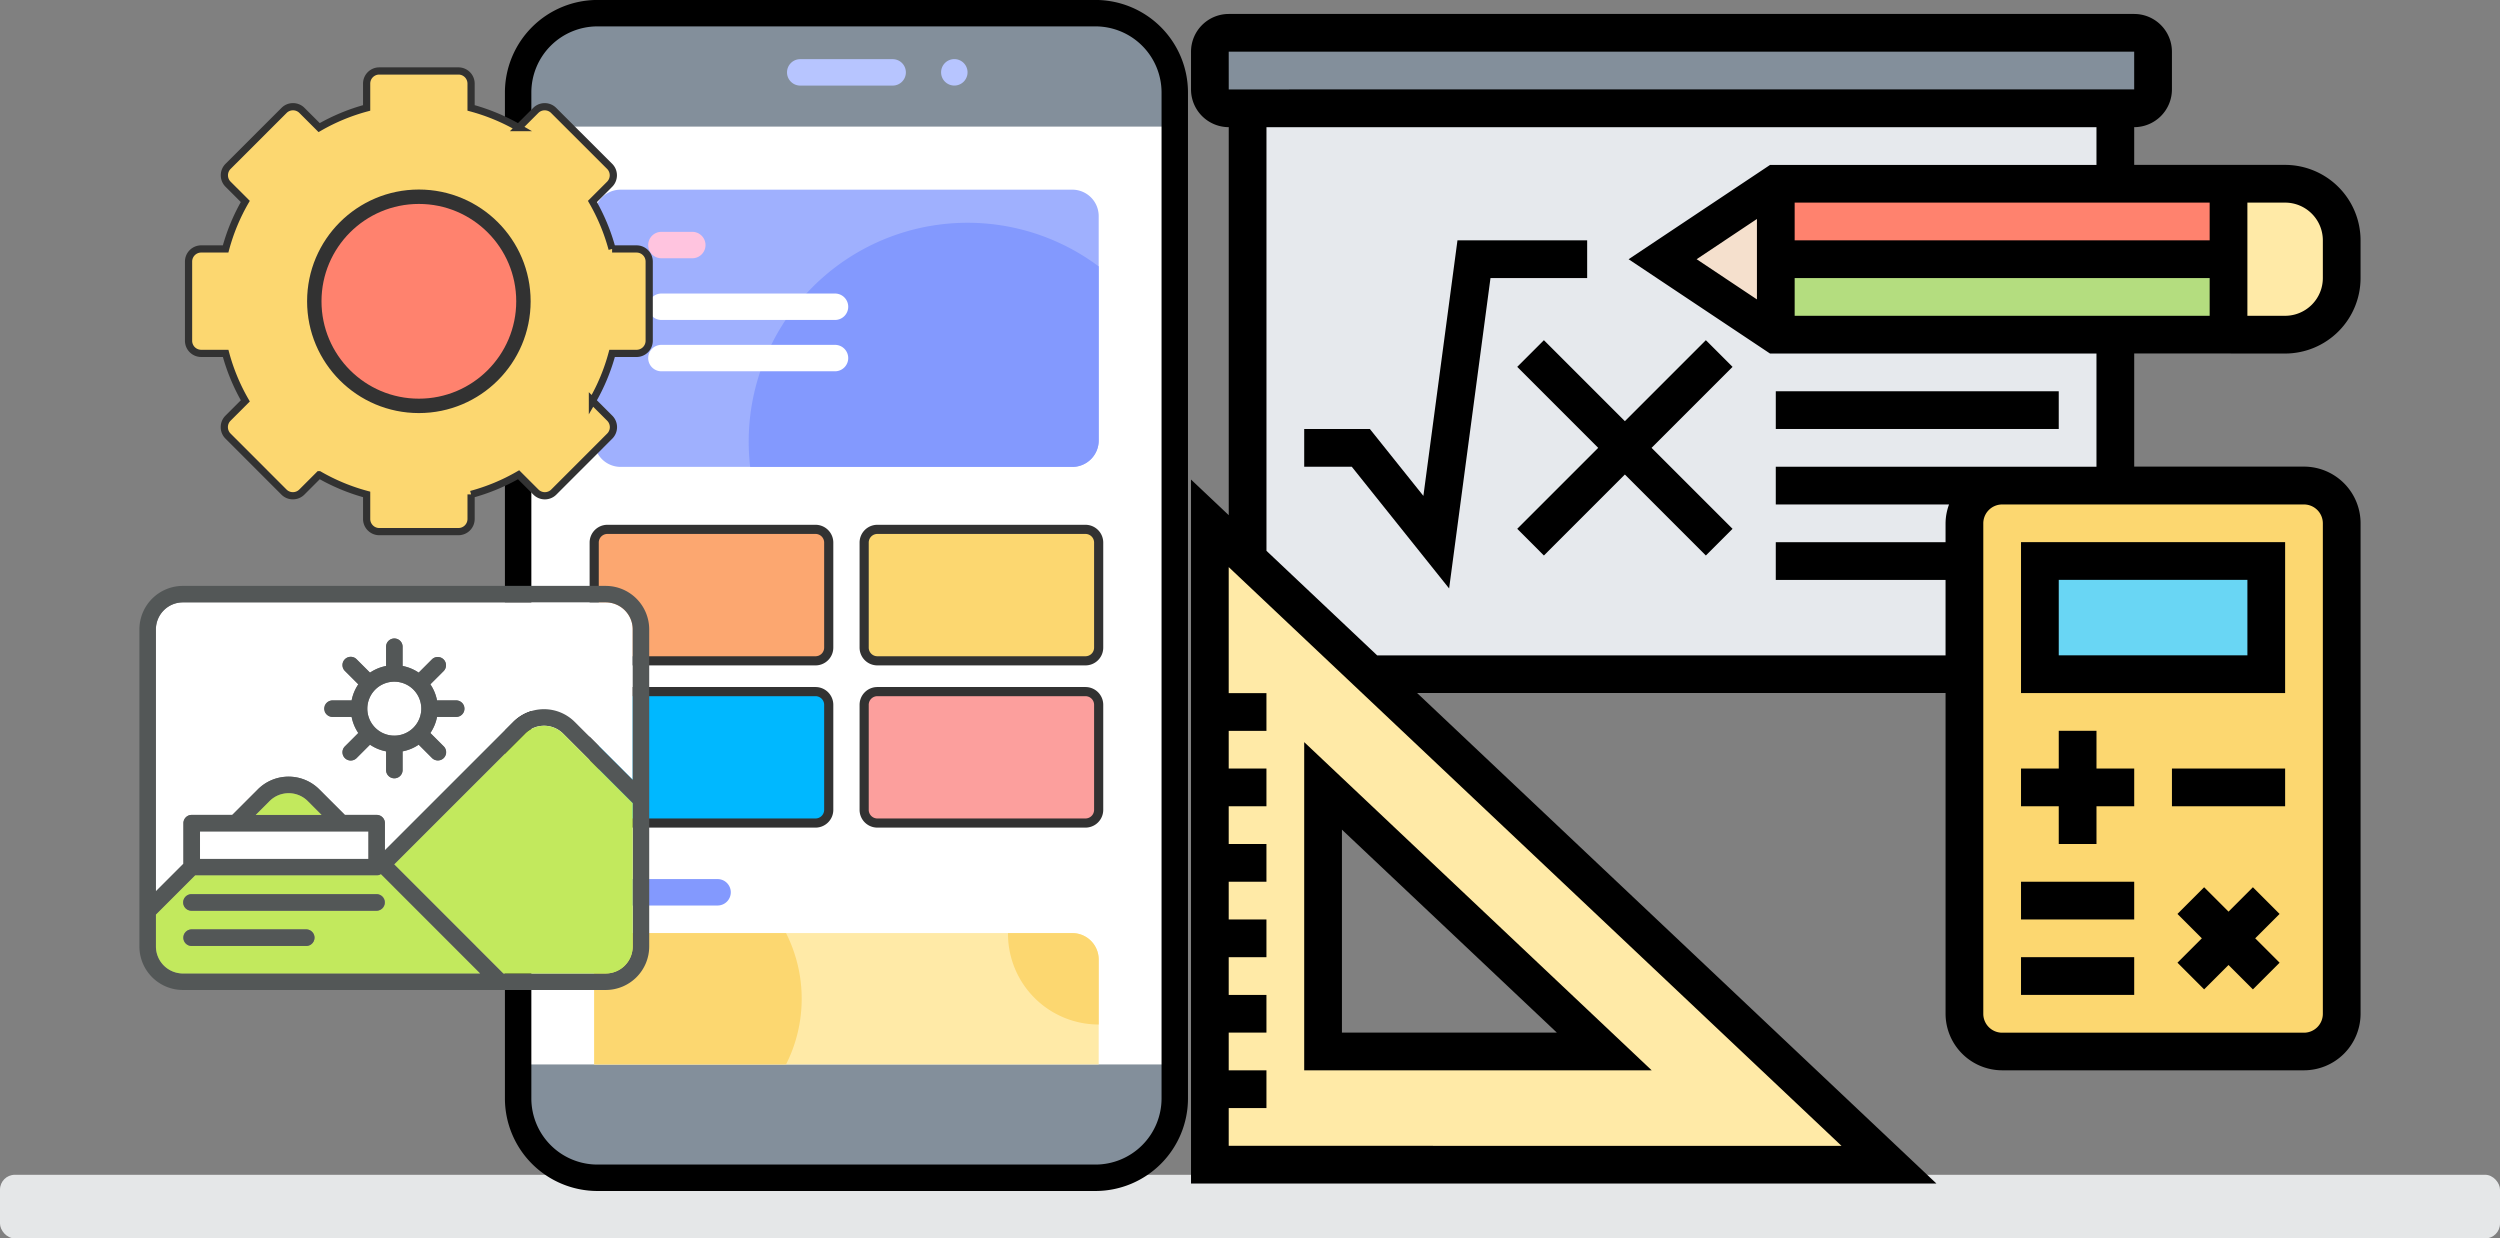 <svg xmlns="http://www.w3.org/2000/svg" width="249.741" height="123.716" viewBox="0 0 249.741 123.716">
  <rect x="0" y="0" width="249.741" height="123.716" fill="#808080" stroke="none"/>
  <g id="app" transform="translate(1401.3 -679.996)">
    <rect id="Rectangle_126" data-name="Rectangle 126" width="249.741" height="6.36" rx="1.484" transform="translate(-1401.3 797.352)" fill="#e5e7e8"/>
    <g id="Group_222" data-name="Group 222" transform="translate(-1387.371 679.996)">
      <g id="Group_205" data-name="Group 205" transform="translate(105.049 1.396)">
        <path id="Path_266" data-name="Path 266" d="M1341.649,2483.168H1311.5a3.779,3.779,0,0,0-3.769,3.769v49a3.78,3.78,0,0,0,3.769,3.769h30.15a3.78,3.78,0,0,0,3.769-3.769v-49A3.779,3.779,0,0,0,1341.649,2483.168Z" transform="translate(-1230.468 -2436.056)" fill="#fcd770"/>
        <path id="Path_267" data-name="Path 267" d="M1262.492,2459.359v45.019l12.193,11.513H1334.1v-15.074a3.779,3.779,0,0,1,3.769-3.769h11.307v-37.688Z" transform="translate(-1256.839 -2449.936)" fill="#e6e9ed"/>
        <path id="Path_268" data-name="Path 268" d="M1312.492,2487.93H1335.1v11.306h-22.613Z" transform="translate(-1227.692 -2433.28)" fill="#69d6f4"/>
        <path id="Path_269" data-name="Path 269" d="M1341.051,2468.882v7.538h-45.226v-7.538Z" transform="translate(-1237.408 -2444.384)" fill="#b4dd7f"/>
        <path id="Path_270" data-name="Path 270" d="M1341.051,2464.121v7.536h-45.226v-7.536Z" transform="translate(-1237.408 -2447.16)" fill="#ff826e"/>
        <path id="Path_271" data-name="Path 271" d="M1299.988,2471.657v7.538l-11.305-7.538,11.305-7.536Z" transform="translate(-1241.571 -2447.16)" fill="#f5e0cd"/>
        <path id="Path_272" data-name="Path 272" d="M1335.7,2469.773v3.769a5.645,5.645,0,0,1-5.653,5.653H1324.4v-15.074h5.654A5.645,5.645,0,0,1,1335.7,2469.773Z" transform="translate(-1220.753 -2447.16)" fill="#ffeaa7"/>
        <path id="Path_273" data-name="Path 273" d="M1260.111,2542.082v-56.533l3.769,3.562,12.193,11.513,51.878,49h-67.84Zm11.307-30.3v26.533h28.1Z" transform="translate(-1258.227 -2434.668)" fill="#ffeaa7"/>
        <path id="Path_274" data-name="Path 274" d="M1354.333,2456.481v3.769a1.89,1.89,0,0,1-1.884,1.885H1262a1.891,1.891,0,0,1-1.885-1.885v-3.769A1.891,1.891,0,0,1,1262,2454.6h90.452A1.889,1.889,0,0,1,1354.333,2456.481Z" transform="translate(-1258.227 -2452.712)" fill="#838f9b"/>
        <path id="Path_275" data-name="Path 275" d="M1368.218,2487.327a7.545,7.545,0,0,0,7.536-7.538v-3.769a7.545,7.545,0,0,0-7.536-7.538h-15.076v-3.769a3.773,3.773,0,0,0,3.769-3.77v-3.769a3.773,3.773,0,0,0-3.769-3.769H1262.69a3.773,3.773,0,0,0-3.769,3.769v3.769a3.774,3.774,0,0,0,3.769,3.77v38.761l-3.769-3.56v70.327h74.463l-51.876-49h52.79v32.036a5.662,5.662,0,0,0,5.655,5.653h30.15a5.66,5.66,0,0,0,5.653-5.653v-49a5.661,5.661,0,0,0-5.653-5.654h-16.96v-11.306Zm-7.538-11.307h-41.457v-3.769h41.457Zm-45.226,5.9-6.025-4.017,6.025-4.018Zm3.769-2.132h41.457v3.769h-41.457Zm52.764-3.769v3.769a3.773,3.773,0,0,1-3.769,3.769h-3.769v-11.307h3.769A3.773,3.773,0,0,1,1371.987,2476.02Zm-109.3-18.844h90.453v3.769H1262.69Zm0,109.3V2562.7h3.769v-3.769h-3.769v-3.769h3.769V2551.4h-3.769v-3.769h3.769v-3.769h-3.769v-3.769h3.769v-3.767h-3.769v-3.769h3.769v-3.769h-3.769v-3.769h3.769v-3.769h-3.769v-12.589l61.215,57.815Zm109.3-62.186v49a1.888,1.888,0,0,1-1.885,1.884h-30.15a1.888,1.888,0,0,1-1.885-1.884v-49a1.888,1.888,0,0,1,1.885-1.885h30.15A1.888,1.888,0,0,1,1371.987,2504.286Zm-22.614-5.654h-32.036v3.769h17.308a5.57,5.57,0,0,0-.348,1.885v1.884h-16.96v3.769h16.96v7.538h-56.78l-11.058-10.445v-42.319h82.914v3.769h-32.607l-14.132,9.422,14.132,9.423h32.607Z" transform="translate(-1258.921 -2453.406)"/>
        <path id="Path_276" data-name="Path 276" d="M1294.331,2467.692h-12.956l-3.405,25.528-5.347-6.685h-6.558v3.769h4.749l9.727,12.162,4.133-31.005h9.658Z" transform="translate(-1254.757 -2445.078)"/>
        <path id="Path_277" data-name="Path 277" d="M1298.351,2473.993l-8.089,8.091-8.09-8.091-2.664,2.664,8.089,8.091-8.089,8.088,2.664,2.666,8.09-8.091,8.089,8.091,2.666-2.666-8.09-8.088,8.09-8.091Z" transform="translate(-1246.92 -2441.405)"/>
        <path id="Path_278" data-name="Path 278" d="M1295.825,2477.216h28.266v3.768h-28.266Z" transform="translate(-1237.408 -2439.526)"/>
        <path id="Path_279" data-name="Path 279" d="M1266.064,2499.358v32.789h34.716Zm3.769,8.744,21.47,20.276h-21.47Z" transform="translate(-1254.757 -2426.619)"/>
        <path id="Path_280" data-name="Path 280" d="M1337.684,2486.739H1311.3v15.076h26.383Zm-3.769,11.307H1315.07v-7.538h18.845Z" transform="translate(-1228.386 -2433.975)"/>
        <path id="Path_281" data-name="Path 281" d="M1320.825,2501.025h11.307v3.769h-11.307Z" transform="translate(-1222.834 -2425.647)"/>
        <path id="Path_282" data-name="Path 282" d="M1311.3,2508.167h11.307v3.769H1311.3Z" transform="translate(-1228.386 -2421.483)"/>
        <path id="Path_283" data-name="Path 283" d="M1311.3,2512.929h11.307v3.769H1311.3Z" transform="translate(-1228.386 -2418.707)"/>
        <path id="Path_284" data-name="Path 284" d="M1315.07,2509.951h3.769v-3.769h3.769v-3.769h-3.769v-3.769h-3.769v3.769H1311.3v3.769h3.769Z" transform="translate(-1228.386 -2427.035)"/>
        <path id="Path_285" data-name="Path 285" d="M1328.71,2508.516l-2.436,2.438-2.436-2.437-2.664,2.666,2.436,2.436-2.436,2.436,2.664,2.664,2.436-2.436,2.436,2.436,2.666-2.664-2.436-2.436,2.436-2.436Z" transform="translate(-1222.631 -2421.28)"/>
      </g>
      <g id="Group_216" data-name="Group 216" transform="translate(36.511)">
        <g id="Group_207" data-name="Group 207">
          <path id="Path_286" data-name="Path 286" d="M1274.131,2569.7h-49.755a7.92,7.92,0,0,1-7.919-7.919v-100.5a7.92,7.92,0,0,1,7.919-7.92h49.755a7.92,7.92,0,0,1,7.92,7.92v100.5A7.92,7.92,0,0,1,1274.131,2569.7Z" transform="translate(-1215.137 -2452.038)" fill="#838f9b"/>
          <path id="Path_287" data-name="Path 287" d="M1216.457,2460.514h65.594V2554.2h-65.594Z" transform="translate(-1215.137 -2447.866)" fill="#fff"/>
          <path id="Path_288" data-name="Path 288" d="M1274.618,2571.5h-49.755a9.251,9.251,0,0,1-9.24-9.24v-100.5a9.251,9.251,0,0,1,9.24-9.24h49.755a9.25,9.25,0,0,1,9.24,9.24v100.5a9.25,9.25,0,0,1-9.24,9.24Zm-49.755-116.34a6.606,6.606,0,0,0-6.6,6.6v100.5a6.607,6.607,0,0,0,6.6,6.6h49.755a6.608,6.608,0,0,0,6.6-6.6v-100.5a6.608,6.608,0,0,0-6.6-6.6Z" transform="translate(-1215.623 -2452.524)"/>
          <g id="Group_206" data-name="Group 206" transform="translate(28.181 5.906)">
            <path id="Path_289" data-name="Path 289" d="M1243.978,2458.9h-9.232a1.32,1.32,0,0,1,0-2.641h9.232a1.32,1.32,0,0,1,0,2.641Z" transform="translate(-1233.426 -2456.255)" fill="#b7c5ff"/>
          </g>
          <path id="Path_290" data-name="Path 290" d="M1244.469,2456.254a1.321,1.321,0,1,1-1.32,1.322A1.321,1.321,0,0,1,1244.469,2456.254Z" transform="translate(-1199.577 -2450.349)" fill="#b7c5ff"/>
        </g>
        <path id="Path_291" data-name="Path 291" d="M1271.655,2467.132v22.415a2.64,2.64,0,0,1-2.64,2.64H1223.9a2.641,2.641,0,0,1-2.641-2.64v-22.415a2.641,2.641,0,0,1,2.641-2.639h45.117A2.64,2.64,0,0,1,1271.655,2467.132Z" transform="translate(-1212.339 -2445.546)" fill="#9fb0fe"/>
        <path id="Path_292" data-name="Path 292" d="M1265.971,2470.943v17.387a2.641,2.641,0,0,1-2.64,2.64h-32.177a21.862,21.862,0,0,1,34.817-20.027Z" transform="translate(-1206.655 -2444.329)" fill="#8399fe"/>
        <path id="Path_293" data-name="Path 293" d="M1271.655,2514.05v10.479h-50.4V2514.05a2.641,2.641,0,0,1,2.641-2.641h45.117A2.641,2.641,0,0,1,1271.655,2514.05Z" transform="translate(-1212.339 -2418.197)" fill="#ffeaa7"/>
        <path id="Path_294" data-name="Path 294" d="M1241.984,2517.971a14.446,14.446,0,0,1-1.565,6.558h-19.162V2514.05a2.641,2.641,0,0,1,2.641-2.641h16.521A14.464,14.464,0,0,1,1241.984,2517.971Z" transform="translate(-1212.339 -2418.197)" fill="#fcd770"/>
        <g id="Group_210" data-name="Group 210" transform="translate(8.918 52.883)">
          <g id="Group_208" data-name="Group 208">
            <path id="Path_295" data-name="Path 295" d="M1243.366,2499.063h-20.789a1.32,1.32,0,0,1-1.32-1.319v-10.492a1.321,1.321,0,0,1,1.32-1.321h20.789a1.321,1.321,0,0,1,1.32,1.321v10.492A1.32,1.32,0,0,1,1243.366,2499.063Z" transform="translate(-1221.257 -2485.932)" fill="#fca770" stroke="#323232" stroke-miterlimit="10" stroke-width="0.914"/>
            <path id="Path_296" data-name="Path 296" d="M1260.4,2499.063h-20.787a1.319,1.319,0,0,1-1.32-1.319v-10.492a1.32,1.32,0,0,1,1.32-1.321H1260.4a1.32,1.32,0,0,1,1.32,1.321v10.492A1.319,1.319,0,0,1,1260.4,2499.063Z" transform="translate(-1211.325 -2485.932)" fill="#fcd770" stroke="#323232" stroke-miterlimit="10" stroke-width="0.914"/>
          </g>
          <g id="Group_209" data-name="Group 209" transform="translate(0 16.206)">
            <path id="Path_297" data-name="Path 297" d="M1243.366,2509.3h-20.789a1.32,1.32,0,0,1-1.32-1.32v-10.49a1.32,1.32,0,0,1,1.32-1.32h20.789a1.32,1.32,0,0,1,1.32,1.32v10.49a1.32,1.32,0,0,1-1.32,1.32Z" transform="translate(-1221.257 -2496.17)" fill="#00b8ff" stroke="#323232" stroke-miterlimit="10" stroke-width="0.914"/>
            <path id="Path_298" data-name="Path 298" d="M1260.4,2509.3h-20.787a1.319,1.319,0,0,1-1.32-1.32v-10.49a1.319,1.319,0,0,1,1.32-1.32H1260.4a1.319,1.319,0,0,1,1.32,1.32v10.49a1.319,1.319,0,0,1-1.32,1.32Z" transform="translate(-1211.325 -2496.17)" fill="#fc9f9d" stroke="#323232" stroke-miterlimit="10" stroke-width="0.914"/>
          </g>
        </g>
        <g id="Group_214" data-name="Group 214" transform="translate(14.313 23.16)">
          <g id="Group_211" data-name="Group 211" transform="translate(0 11.291)">
            <path id="Path_299" data-name="Path 299" d="M1243.326,2474.288h-17.341a1.32,1.32,0,1,0,0,2.64h17.341a1.32,1.32,0,1,0,0-2.64Z" transform="translate(-1224.665 -2474.288)" fill="#fff"/>
          </g>
          <g id="Group_212" data-name="Group 212" transform="translate(0 6.163)">
            <path id="Path_300" data-name="Path 300" d="M1243.326,2471.048h-17.341a1.32,1.32,0,1,0,0,2.64h17.341a1.32,1.32,0,1,0,0-2.64Z" transform="translate(-1224.665 -2471.048)" fill="#fff"/>
          </g>
          <g id="Group_213" data-name="Group 213">
            <path id="Path_301" data-name="Path 301" d="M1229.07,2467.155h-3.085a1.32,1.32,0,1,0,0,2.64h3.085a1.32,1.32,0,0,0,0-2.64Z" transform="translate(-1224.665 -2467.155)" fill="#ffc4df"/>
          </g>
        </g>
        <g id="Group_215" data-name="Group 215" transform="translate(8.918 87.819)">
          <path id="Path_302" data-name="Path 302" d="M1233.582,2508h-11a1.32,1.32,0,1,0,0,2.64h11a1.32,1.32,0,1,0,0-2.64Z" transform="translate(-1221.257 -2508.002)" fill="#8399fe"/>
        </g>
        <path id="Path_303" data-name="Path 303" d="M1256.432,2514.05v6.492a9.06,9.06,0,0,1-9.061-9.057v-.075h6.421A2.641,2.641,0,0,1,1256.432,2514.05Z" transform="translate(-1197.116 -2418.197)" fill="#fcd770"/>
      </g>
      <g id="Group_217" data-name="Group 217" transform="translate(4.904 7.09)">
        <path id="Path_304" data-name="Path 304" d="M1213.45,2501.757a1.264,1.264,0,0,0,1.263,1.263h7.905a1.264,1.264,0,0,0,1.265-1.263v-2.452a19.752,19.752,0,0,0,4.745-1.966l1.73,1.73a1.263,1.263,0,0,0,1.787,0l5.588-5.591a1.265,1.265,0,0,0,0-1.789l-1.729-1.729a19.7,19.7,0,0,0,1.966-4.744h2.443a1.264,1.264,0,0,0,1.263-1.265v-7.905a1.263,1.263,0,0,0-1.263-1.263h-2.443a19.8,19.8,0,0,0-1.966-4.745l1.719-1.719a1.265,1.265,0,0,0,0-1.789l-5.593-5.586a1.263,1.263,0,0,0-1.787,0l-1.716,1.717a19.835,19.835,0,0,0-4.745-1.968v-2.428a1.264,1.264,0,0,0-1.265-1.263h-7.905a1.264,1.264,0,0,0-1.263,1.263v2.429a19.736,19.736,0,0,0-4.744,1.966l-1.718-1.717a1.265,1.265,0,0,0-1.788,0l-5.591,5.588a1.263,1.263,0,0,0,0,1.787l1.719,1.719a19.7,19.7,0,0,0-1.966,4.745h-2.437a1.264,1.264,0,0,0-1.265,1.263l0,7.905a1.262,1.262,0,0,0,1.263,1.265h2.442a19.69,19.69,0,0,0,1.966,4.744l-1.729,1.729a1.265,1.265,0,0,0,0,1.789l5.588,5.591a1.259,1.259,0,0,0,.893.37h0a1.257,1.257,0,0,0,.893-.37l1.73-1.73a19.754,19.754,0,0,0,4.745,1.966Z" transform="translate(-1195.656 -2457.003)" fill="#fcd770" stroke="#323232" stroke-miterlimit="10" stroke-width="0.72"/>
        <circle id="Ellipse_20" data-name="Ellipse 20" cx="10.446" cy="10.446" r="10.446" transform="translate(12.564 12.563)" fill="#ff826e" stroke="#323232" stroke-miterlimit="10" stroke-width="1.439"/>
      </g>
      <g id="Group_221" data-name="Group 221" transform="translate(0 58.529)">
        <g id="Group_218" data-name="Group 218" transform="translate(1.649 1.649)">
          <path id="Path_305" data-name="Path 305" d="M1213.208,2507.711v.032H1196.38v-2.75h16.828v2.718Z" transform="translate(-1191.979 -2482.115)" fill="#fff"/>
          <path id="Path_306" data-name="Path 306" d="M1209.637,2495.544a2.695,2.695,0,1,1-2.7,2.7A2.7,2.7,0,0,1,1209.637,2495.544Z" transform="translate(-1185.823 -2487.625)" fill="#fff"/>
          <path id="Path_307" data-name="Path 307" d="M1241.226,2493.236v15.029l-5.782-5.782a4.347,4.347,0,0,0-6.144,0l-12.822,12.822v-2.71a.824.824,0,0,0-.825-.825h-3.177l-2.55-2.55a4.345,4.345,0,0,0-6.145,0l-2.549,2.55h-4.057a.826.826,0,0,0-.826.825v4.057l-2.75,2.75v-26.165a2.7,2.7,0,0,1,2.7-2.7h42.236A2.7,2.7,0,0,1,1241.226,2493.236Zm-16.828,7.92a.824.824,0,0,0-.825-.825h-1.895a4.3,4.3,0,0,0-.666-1.608l1.341-1.339a.826.826,0,0,0-1.168-1.167l-1.339,1.339a4.346,4.346,0,0,0-1.607-.666V2495a.825.825,0,1,0-1.649,0v1.893a4.346,4.346,0,0,0-1.607.666l-1.341-1.339a.825.825,0,0,0-1.167,1.167l1.339,1.339a4.348,4.348,0,0,0-.666,1.608h-1.893a.825.825,0,0,0,0,1.649h1.893a4.353,4.353,0,0,0,.666,1.606l-1.339,1.339a.825.825,0,0,0,0,1.168.826.826,0,0,0,1.167,0l1.341-1.341a4.281,4.281,0,0,0,1.607.666v1.9a.825.825,0,0,0,1.649,0v-1.9a4.281,4.281,0,0,0,1.607-.666l1.341,1.341a.826.826,0,0,0,1.167-1.168l-1.341-1.339a4.331,4.331,0,0,0,.668-1.606h1.893A.825.825,0,0,0,1224.4,2501.156Z" transform="translate(-1193.6 -2490.541)" fill="#fff"/>
        </g>
        <path id="Path_308" data-name="Path 308" d="M1243.483,2493.844v31.677a4.349,4.349,0,0,1-4.344,4.345H1196.9a4.349,4.349,0,0,1-4.345-4.345v-31.677a4.349,4.349,0,0,1,4.345-4.345h42.236A4.349,4.349,0,0,1,1243.483,2493.844Zm-1.649,31.677v-14.314l-6.949-6.948a2.692,2.692,0,0,0-3.81,0l-13.056,13.055,10.9,10.9h10.218A2.7,2.7,0,0,0,1241.833,2525.52Zm0-16.648v-15.029a2.7,2.7,0,0,0-2.694-2.7H1196.9a2.7,2.7,0,0,0-2.7,2.7v26.165l2.75-2.75V2513.2a.826.826,0,0,1,.826-.825h4.057l2.55-2.55a4.343,4.343,0,0,1,6.143,0l2.55,2.55h3.177a.824.824,0,0,1,.825.825v2.71l12.822-12.822a4.345,4.345,0,0,1,6.145,0Zm-44.93,19.344h29.685l-9.906-9.906a.812.812,0,0,1-.421.117h-18.136l-3.918,3.916v3.177A2.7,2.7,0,0,0,1196.9,2528.216Zm18.533-11.44v-2.75h-16.828v2.75Zm-11.263-4.4h6.576l-1.382-1.383a2.7,2.7,0,0,0-3.81,0Z" transform="translate(-1192.558 -2489.499)" fill="#535757"/>
        <g id="Group_219" data-name="Group 219" transform="translate(1.649 13.969)">
          <path id="Path_309" data-name="Path 309" d="M1232.457,2506.062v14.314a2.7,2.7,0,0,1-2.694,2.7h-10.218l-10.9-10.9,13.056-13.054a2.691,2.691,0,0,1,3.81,0Z" transform="translate(-1184.831 -2498.324)" fill="#c2e95d"/>
          <path id="Path_310" data-name="Path 310" d="M1225.981,2517.606H1196.3a2.7,2.7,0,0,1-2.7-2.7v-3.177l3.918-3.917h18.136a.809.809,0,0,0,.421-.117Zm-9.5-7.095a.824.824,0,0,0-.825-.825h-18.478a.825.825,0,1,0,0,1.649h18.478A.824.824,0,0,0,1216.478,2510.511Zm-7.04,3.52a.826.826,0,0,0-.824-.826h-11.438a.826.826,0,1,0,0,1.651h11.438A.825.825,0,0,0,1209.439,2514.031Z" transform="translate(-1193.6 -2492.858)" fill="#c2e95d"/>
        </g>
        <g id="Group_220" data-name="Group 220" transform="translate(4.399 5.279)">
          <path id="Path_311" data-name="Path 311" d="M1217.376,2498.995a.825.825,0,1,1,0,1.649h-1.895a4.287,4.287,0,0,1-.666,1.606l1.341,1.339a.828.828,0,0,1,0,1.168.828.828,0,0,1-1.168,0l-1.339-1.341a4.274,4.274,0,0,1-1.607.667v1.895a.825.825,0,0,1-1.649,0v-1.895a4.291,4.291,0,0,1-1.608-.667l-1.339,1.341a.825.825,0,0,1-1.167-1.168l1.339-1.339a4.34,4.34,0,0,1-.666-1.606h-1.893a.825.825,0,1,1,0-1.649h1.893a4.345,4.345,0,0,1,.666-1.608l-1.339-1.339a.825.825,0,0,1,1.167-1.167l1.339,1.339a4.359,4.359,0,0,1,1.607-.666v-1.893a.826.826,0,1,1,1.651,0v1.893a4.36,4.36,0,0,1,1.607.666l1.339-1.339a.826.826,0,0,1,1.168,1.167l-1.341,1.339a4.345,4.345,0,0,1,.666,1.608Zm-3.465.825a2.695,2.695,0,1,0-2.694,2.694A2.7,2.7,0,0,0,1213.911,2499.82Z" transform="translate(-1190.152 -2492.834)" fill="#535757"/>
          <path id="Path_312" data-name="Path 312" d="M1214.641,2508.955a.825.825,0,0,1,0,1.649h-18.478a.825.825,0,1,1,0-1.649Z" transform="translate(-1195.337 -2483.436)" fill="#535757"/>
        </g>
        <path id="Path_313" data-name="Path 313" d="M1206.472,2504.752H1199.9l1.384-1.384a2.7,2.7,0,0,1,3.81,0Z" transform="translate(-1188.28 -2481.873)" fill="#c2e95d"/>
        <path id="Path_314" data-name="Path 314" d="M1207.6,2511.178a.825.825,0,0,1,0,1.651h-11.438a.825.825,0,1,1,0-1.651Z" transform="translate(-1190.938 -2476.861)" fill="#535757"/>
      </g>
    </g>
  </g>
</svg>
